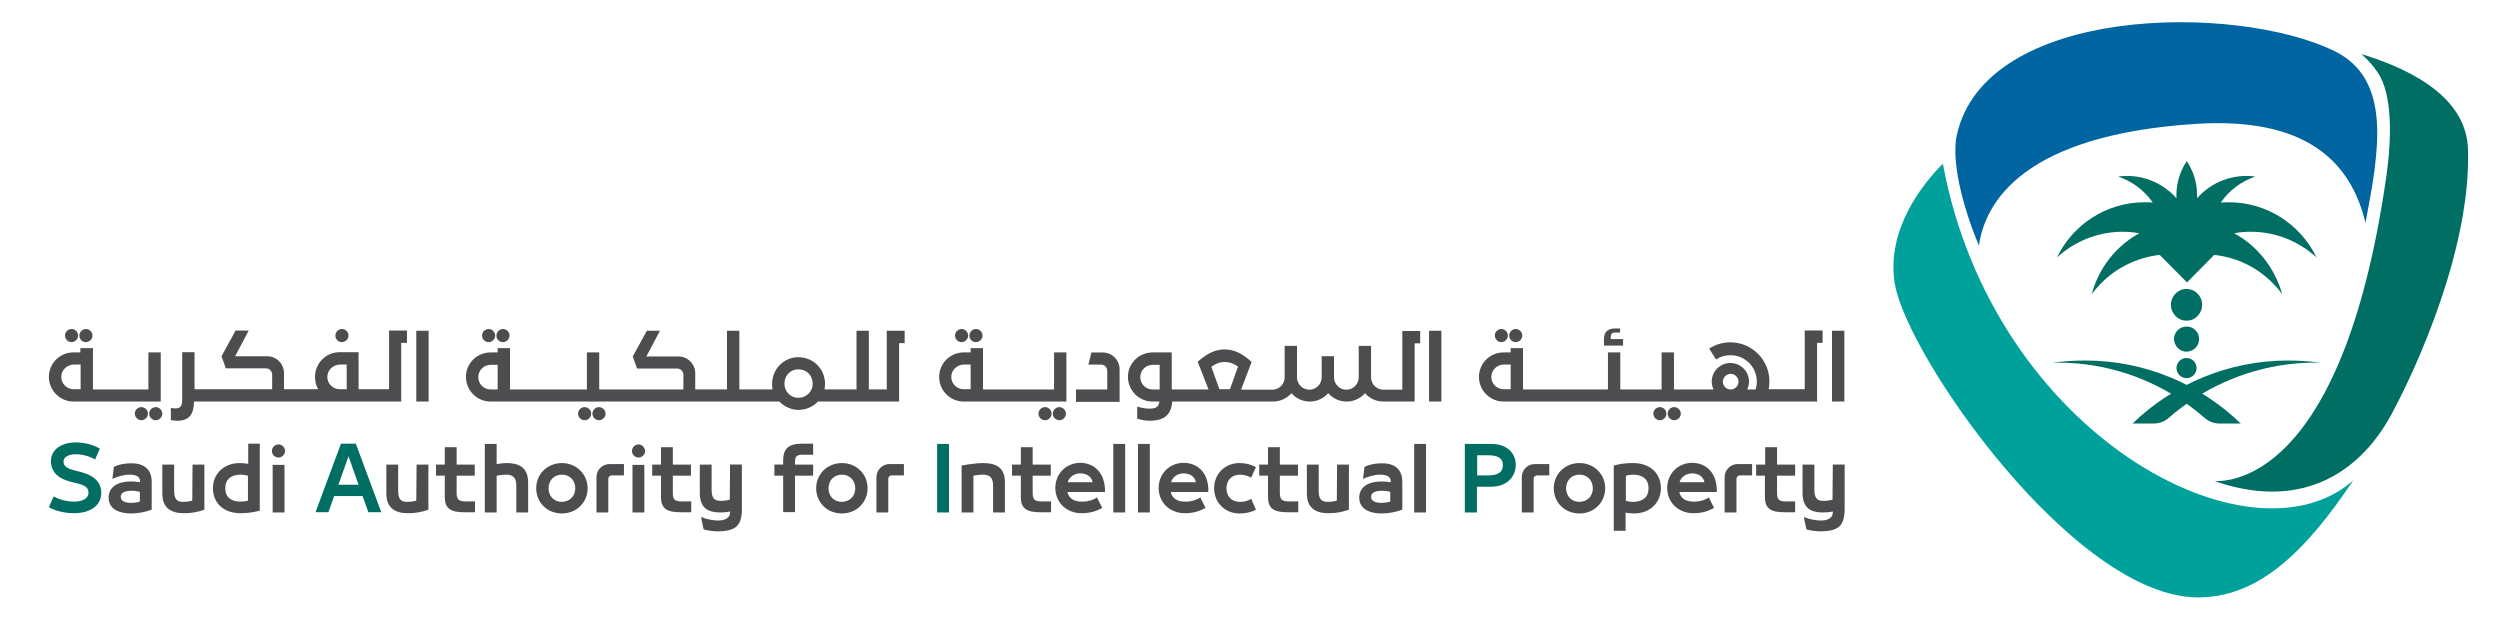 <svg xmlns="http://www.w3.org/2000/svg" xmlns:xlink="http://www.w3.org/1999/xlink" width="1000" zoomAndPan="magnify" viewBox="0 0 750 187.5" height="250" preserveAspectRatio="xMidYMid meet" version="1.0"><path fill="#4d4d4f" d="M 124.887 120.469 L 128.59 120.469 L 128.59 99.227 L 124.887 99.227 Z M 266.031 99.227 L 271.398 99.227 L 271.398 102.934 L 269.734 102.934 L 269.734 120.469 L 245.391 120.469 C 243.953 121.98 241.84 122.969 239.566 122.969 C 237.371 122.969 235.262 121.992 233.82 120.469 L 147.191 120.469 C 143.109 120.469 139.781 117.145 139.781 113.062 C 139.781 108.98 143.109 105.727 147.191 105.727 L 149.301 105.727 L 149.301 104.441 L 153.004 104.441 L 153.004 116.84 L 176.062 116.84 L 176.062 105.727 L 179.766 105.727 L 179.766 116.84 L 205.02 116.84 L 205.02 112.449 C 205.02 111.391 204.184 110.562 203.133 110.562 L 191.113 110.562 L 189.828 106.93 L 194.062 99.219 L 197.988 99.219 L 193.91 106.93 L 203.508 106.93 C 206.305 106.93 208.57 109.195 208.57 111.992 L 208.57 116.828 L 218.098 116.828 L 218.098 99.219 L 221.805 99.219 L 221.805 116.828 L 231.781 116.828 C 231.629 116.297 231.629 115.766 231.629 115.164 C 231.629 110.707 235.18 107.156 239.496 107.156 C 243.953 107.156 247.504 110.637 247.504 115.164 C 247.504 115.766 247.434 116.297 247.352 116.828 L 256.953 116.828 L 256.953 99.219 L 260.656 99.219 L 260.656 116.828 L 266.023 116.828 L 266.023 99.227 Z M 149.301 109.441 L 147.191 109.441 C 145.148 109.441 143.484 111.105 143.484 113.145 C 143.484 115.184 145.148 116.848 147.191 116.848 L 149.301 116.848 Z M 243.801 115.105 C 243.801 112.605 241.984 110.797 239.496 110.797 C 237.078 110.797 235.332 112.688 235.332 115.105 C 235.332 117.449 237.148 119.34 239.496 119.34 C 241.914 119.34 243.801 117.523 243.801 115.105 Z M 281.754 113.062 C 281.754 108.98 285.082 105.727 289.09 105.727 L 291.203 105.727 L 291.203 104.441 L 294.906 104.441 L 294.906 116.84 L 316.219 116.84 L 316.219 105.727 L 319.922 105.727 L 319.922 120.469 L 289.152 120.469 C 285 120.469 281.754 117.145 281.754 113.062 Z M 285.375 113.062 C 285.375 115.105 287.039 116.766 289.082 116.766 L 291.191 116.766 L 291.191 109.359 L 289.082 109.359 C 287.039 109.441 285.375 111.105 285.375 113.062 Z M 428.715 120.469 L 432.418 120.469 L 432.418 99.227 L 428.715 99.227 Z M 486.852 101.727 L 483.219 101.727 L 483.219 101.043 C 483.219 100.207 483.598 99.758 484.656 99.758 L 486.016 99.758 L 486.016 98.543 L 484.504 98.543 C 482.465 98.543 481.18 99.453 481.18 101.801 L 481.18 103.688 L 486.922 103.688 L 486.922 101.719 L 486.852 101.719 Z M 443.684 113.062 C 443.684 108.98 447.008 105.727 451.09 105.727 L 453.203 105.727 L 453.203 104.441 L 456.906 104.441 L 456.906 116.84 L 482.383 116.84 L 482.383 105.727 L 486.086 105.727 L 486.086 116.84 L 498.48 116.84 L 498.48 105.727 L 502.188 105.727 L 502.188 116.84 L 514.051 116.84 C 513.746 116.156 513.52 115.328 513.52 114.492 C 513.52 111.391 516.02 108.902 519.113 108.902 C 522.203 108.902 524.703 111.398 524.703 114.492 C 524.703 115.328 524.48 116.082 524.172 116.84 L 526.672 116.84 C 526.898 116.082 527.051 115.328 527.051 114.492 C 527.051 110.105 523.5 106.555 519.113 106.555 C 517.52 106.555 516.094 107.004 514.809 107.84 L 512.766 104.586 C 514.582 103.371 516.777 102.695 519.113 102.695 C 525.613 102.695 530.824 107.992 530.824 114.41 C 530.824 115.246 530.754 116 530.602 116.758 L 541.414 116.758 L 541.414 99.148 L 546.781 99.148 L 546.781 102.852 L 545.121 102.852 L 545.121 120.461 L 451.09 120.461 C 447.008 120.469 443.684 117.145 443.684 113.062 Z M 516.859 114.5 C 516.859 115.789 517.918 116.848 519.203 116.848 C 520.488 116.848 521.551 115.789 521.551 114.5 C 521.551 113.215 520.488 112.156 519.203 112.156 C 517.918 112.156 516.859 113.215 516.859 114.5 Z M 447.387 113.062 C 447.387 115.105 449.051 116.766 451.09 116.766 L 453.203 116.766 L 453.203 109.359 L 451.09 109.359 C 448.977 109.441 447.387 111.105 447.387 113.062 Z M 549.598 99.227 L 549.598 120.469 L 553.301 120.469 L 553.301 99.227 Z M 40.449 124.102 C 40.449 125.164 41.355 126.07 42.418 126.07 C 43.477 126.07 44.387 125.164 44.387 124.102 C 44.387 123.043 43.477 122.133 42.418 122.133 C 41.273 122.133 40.449 123.043 40.449 124.102 Z M 46.723 122.133 C 45.66 122.133 44.754 123.043 44.754 124.102 C 44.754 125.164 45.66 126.07 46.723 126.07 C 47.785 126.07 48.691 125.164 48.691 124.102 C 48.691 123.043 47.773 122.133 46.723 122.133 Z M 102.582 102.637 C 103.645 102.637 104.551 101.727 104.551 100.668 C 104.551 99.605 103.645 98.699 102.582 98.699 C 101.523 98.699 100.613 99.605 100.613 100.668 C 100.625 101.801 101.449 102.637 102.582 102.637 Z M 175.391 122.133 C 174.328 122.133 173.422 123.043 173.422 124.102 C 173.422 125.164 174.328 126.07 175.391 126.07 C 176.453 126.07 177.359 125.164 177.359 124.102 C 177.359 123.043 176.441 122.133 175.391 122.133 Z M 181.664 124.102 C 181.664 123.043 180.758 122.133 179.695 122.133 C 178.637 122.133 177.727 123.043 177.727 124.102 C 177.727 125.164 178.637 126.07 179.695 126.07 C 180.758 126.07 181.664 125.164 181.664 124.102 Z M 450.406 102.637 C 451.469 102.637 452.375 101.727 452.375 100.668 C 452.375 99.605 451.469 98.699 450.406 98.699 C 449.344 98.699 448.438 99.605 448.438 100.668 C 448.52 101.801 449.355 102.637 450.406 102.637 Z M 454.723 102.637 C 455.785 102.637 456.691 101.727 456.691 100.668 C 456.691 99.605 455.785 98.699 454.723 98.699 C 453.66 98.699 452.754 99.605 452.754 100.668 C 452.754 101.801 453.66 102.637 454.723 102.637 Z M 313.504 122.133 C 312.445 122.133 311.535 123.043 311.535 124.102 C 311.535 125.164 312.445 126.07 313.504 126.07 C 314.566 126.07 315.477 125.164 315.477 124.102 C 315.465 123.043 314.637 122.133 313.504 122.133 Z M 319.781 124.102 C 319.781 123.043 318.871 122.133 317.812 122.133 C 316.75 122.133 315.844 123.043 315.844 124.102 C 315.844 125.164 316.75 126.07 317.812 126.07 C 318.871 126.07 319.781 125.164 319.781 124.102 Z M 497.961 122.133 C 496.902 122.133 495.992 123.043 495.992 124.102 C 495.992 125.164 496.902 126.07 497.961 126.07 C 499.023 126.07 499.93 125.164 499.93 124.102 C 499.93 123.043 499.023 122.133 497.961 122.133 Z M 500.309 124.102 C 500.309 125.164 501.215 126.07 502.277 126.07 C 503.34 126.07 504.246 125.164 504.246 124.102 C 504.246 123.043 503.34 122.133 502.277 122.133 C 501.137 122.133 500.309 123.043 500.309 124.102 Z M 288.477 102.637 C 289.539 102.637 290.445 101.727 290.445 100.668 C 290.445 99.605 289.539 98.699 288.477 98.699 C 287.418 98.699 286.508 99.605 286.508 100.668 C 286.52 101.801 287.418 102.637 288.477 102.637 Z M 292.793 102.637 C 293.855 102.637 294.762 101.727 294.762 100.668 C 294.762 99.605 293.855 98.699 292.793 98.699 C 291.734 98.699 290.824 99.605 290.824 100.668 C 290.824 101.801 291.652 102.637 292.793 102.637 Z M 335.879 110.797 C 335.879 108.004 333.617 105.738 330.82 105.738 L 327.422 105.738 L 326.516 109.371 L 330.289 109.371 C 331.352 109.371 332.176 110.207 332.176 111.258 L 332.176 116.848 L 322.801 116.848 L 322.801 120.551 L 335.879 120.551 Z M 146.59 102.637 C 147.648 102.637 148.559 101.727 148.559 100.668 C 148.559 99.605 147.648 98.699 146.59 98.699 C 145.527 98.699 144.617 99.605 144.617 100.668 C 144.617 101.801 145.527 102.637 146.59 102.637 Z M 150.895 102.637 C 151.953 102.637 152.863 101.727 152.863 100.668 C 152.863 99.605 151.953 98.699 150.895 98.699 C 149.832 98.699 148.926 99.605 148.926 100.668 C 148.926 101.801 149.762 102.637 150.895 102.637 Z M 21.473 102.637 C 22.531 102.637 23.441 101.727 23.441 100.668 C 23.441 99.605 22.531 98.699 21.473 98.699 C 20.41 98.699 19.5 99.605 19.5 100.668 C 19.5 101.801 20.41 102.637 21.473 102.637 Z M 25.777 102.637 C 26.836 102.637 27.746 101.727 27.746 100.668 C 27.746 99.605 26.836 98.699 25.777 98.699 C 24.715 98.699 23.809 99.605 23.809 100.668 C 23.809 101.801 24.645 102.637 25.777 102.637 Z M 14.664 113.062 C 14.664 108.98 17.992 105.727 22 105.727 L 24.113 105.727 L 24.113 104.441 L 27.887 104.441 L 27.887 116.84 L 44.52 116.84 L 44.52 105.727 L 48.223 105.727 L 48.223 120.469 L 22.062 120.469 C 17.992 120.469 14.664 117.145 14.664 113.062 Z M 18.371 113.062 C 18.371 115.105 20.031 116.766 22.074 116.766 L 24.184 116.766 L 24.184 109.359 L 22.074 109.359 C 20.031 109.441 18.371 111.105 18.371 113.062 Z M 53.141 126.227 C 52.457 126.227 51.703 126.152 51.254 126 L 51.254 122.367 C 51.785 122.52 52.234 122.52 52.691 122.52 C 54.129 122.52 54.66 121.766 54.66 119.949 L 54.66 105.668 L 58.363 105.668 L 58.363 116.777 L 81.648 116.777 L 81.648 112.391 C 81.648 111.328 80.809 110.504 79.758 110.504 L 67.742 110.504 L 66.457 106.871 L 70.688 99.156 L 74.617 99.156 L 70.535 106.871 L 80.137 106.871 C 82.934 106.871 85.199 109.137 85.199 111.93 L 85.199 116.766 L 95.48 116.766 C 94.797 115.707 94.504 114.422 94.504 113.062 C 94.504 108.98 97.828 105.656 101.84 105.656 L 107.574 105.656 L 107.574 116.766 L 116.723 116.766 L 116.723 99.156 L 122.09 99.156 L 122.09 102.859 L 120.355 102.859 L 120.355 120.469 L 58.211 120.469 C 58.129 124.48 56.621 126.227 53.141 126.227 Z M 98.195 113.062 C 98.195 115.105 99.859 116.766 101.898 116.766 L 104.012 116.766 L 104.012 109.359 L 101.898 109.359 C 99.859 109.441 98.195 111.105 98.195 113.062 Z M 347.828 120.469 L 345.789 120.469 C 341.707 120.469 338.379 117.145 338.379 113.062 C 338.379 108.98 341.707 105.727 345.789 105.727 L 351.52 105.727 L 351.52 116.84 L 362.562 116.84 L 359.305 108.523 C 361.805 106.328 364.297 104.82 367.398 104.82 C 370.418 104.82 373.07 106.328 375.488 108.594 L 372.316 116.91 L 381.691 116.91 C 383.73 116.91 385.395 115.246 385.395 113.207 L 385.395 103.758 L 389.098 103.758 L 389.098 113.207 C 389.098 115.246 390.762 116.91 392.801 116.91 C 394.844 116.91 396.504 115.246 396.504 113.207 L 396.504 106.859 L 400.207 106.859 L 400.207 113.207 C 400.207 115.246 401.871 116.91 403.914 116.91 C 405.953 116.91 407.617 115.246 407.617 113.207 L 407.617 103.758 L 411.32 103.758 L 411.32 113.207 C 411.32 115.246 412.984 116.91 415.023 116.91 L 420.695 116.91 L 420.695 99.301 L 426.062 99.301 L 426.062 103.004 L 424.398 103.004 L 424.398 120.469 L 415.023 120.469 C 412.828 120.469 410.859 119.492 409.504 117.973 C 408.148 119.48 406.176 120.469 403.984 120.469 C 401.789 120.469 399.82 119.492 398.465 117.973 C 397.105 119.48 395.137 120.469 392.945 120.469 C 390.75 120.469 388.781 119.492 387.426 117.973 C 386.066 119.48 384.098 120.469 381.906 120.469 L 351.664 120.469 C 351.441 123.949 349.695 126.215 345.012 126.215 C 343.574 126.215 342.82 126.062 341.156 125.613 L 341.156 121.98 C 342.441 122.359 343.574 122.582 344.707 122.582 C 346.543 122.594 347.594 122.285 347.828 120.469 Z M 363.398 110.043 L 365.816 116.766 L 368.988 116.766 L 371.406 109.961 C 369.969 108.98 368.906 108.605 367.398 108.605 C 365.898 108.605 364.754 109.062 363.398 110.043 Z M 347.898 116.848 L 347.898 109.441 L 345.789 109.441 C 343.746 109.441 342.082 111.105 342.082 113.145 C 342.082 115.184 343.746 116.848 345.789 116.848 Z M 347.898 116.848 " fill-opacity="1" fill-rule="nonzero"/><path fill="#4d4d4f" d="M 45.508 144.59 L 45.508 152.906 C 43.691 153.59 41.426 154.039 39.305 154.039 C 35.754 154.039 32.582 152.754 32.582 149.273 C 32.582 146.102 35.305 144.438 39.234 144.438 C 39.988 144.438 40.969 144.508 42.031 144.66 L 42.031 144.438 C 42.031 142.844 40.672 142.395 38.703 142.395 C 37.266 142.395 35.07 143 33.715 143.684 L 34.164 140.051 C 35.297 139.449 37.266 138.988 39.223 138.988 C 42.785 138.918 45.508 140.426 45.508 144.59 Z M 41.957 147.539 C 41.273 147.387 40.367 147.23 39.539 147.23 C 37.723 147.23 36.215 147.68 36.215 149.047 C 36.215 150.336 37.57 150.863 39.316 150.863 C 40.223 150.863 41.203 150.711 41.957 150.488 Z M 57.68 150.18 C 56.621 150.488 55.793 150.559 55.039 150.559 C 53.07 150.559 52.242 149.805 52.242 147.16 L 52.242 139.375 L 48.691 139.375 L 48.691 148.07 C 48.691 152.527 51.488 153.965 55.191 153.965 C 57.691 153.965 59.273 153.59 61.312 152.906 L 61.312 139.375 L 57.762 139.375 Z M 74.383 133.102 L 77.934 133.102 L 77.934 153.211 C 76.199 153.66 74.23 153.965 72.188 153.965 C 66.895 153.965 63.875 150.711 63.875 146.477 C 63.875 142.242 67.047 138.918 71.965 138.918 C 72.566 138.918 73.477 138.988 74.465 139.141 L 74.465 133.09 L 74.383 133.09 Z M 74.383 142.703 C 73.547 142.477 72.793 142.395 72.188 142.395 C 69.395 142.395 67.578 143.754 67.578 146.477 C 67.578 149.203 69.395 150.488 72.188 150.488 C 72.871 150.488 73.629 150.414 74.383 150.18 Z M 81.801 153.742 L 85.352 153.742 L 85.352 139.457 L 81.801 139.457 Z M 124.887 150.18 C 123.824 150.488 123 150.559 122.242 150.559 C 120.273 150.559 119.449 149.805 119.449 147.16 L 119.449 139.375 L 115.898 139.375 L 115.898 148.07 C 115.898 152.527 118.695 153.965 122.398 153.965 C 124.898 153.965 126.477 153.59 128.52 152.906 L 128.52 139.375 L 124.969 139.375 Z M 136.988 147.914 L 136.988 142.703 L 142.426 142.703 L 142.426 139.375 L 136.988 139.375 L 136.988 134.164 L 133.438 134.164 L 133.438 139.375 L 130.793 139.375 L 130.793 142.703 L 133.438 142.703 L 133.438 149.129 C 133.438 152.527 135.172 153.672 139.18 153.672 L 142.508 153.672 L 142.508 150.414 L 139.488 150.414 C 137.66 150.414 136.988 149.805 136.988 147.914 Z M 151.871 138.918 C 151.117 138.918 150.059 139.07 148.996 139.223 L 148.996 133.172 L 145.445 133.172 L 145.445 153.73 L 148.996 153.73 L 148.996 142.703 C 149.977 142.551 150.965 142.395 151.719 142.395 C 153.832 142.395 154.895 143.152 154.895 145.793 L 154.895 153.73 L 158.445 153.73 L 158.445 144.812 C 158.453 140.051 155.504 138.918 151.871 138.918 Z M 176.289 146.477 C 176.289 150.711 172.961 154.039 168.574 154.039 C 164.188 154.039 160.863 150.781 160.863 146.477 C 160.863 142.242 164.188 138.918 168.574 138.918 C 172.891 138.918 176.289 142.242 176.289 146.477 Z M 172.586 146.477 C 172.586 144.285 171.074 142.395 168.574 142.395 C 166.074 142.395 164.566 144.285 164.566 146.477 C 164.566 148.742 166.074 150.559 168.574 150.559 C 171.004 150.488 172.586 148.754 172.586 146.477 Z M 189.746 153.742 L 193.297 153.742 L 193.297 139.457 L 189.746 139.457 Z M 201.848 147.914 L 201.848 142.703 L 207.285 142.703 L 207.285 139.375 L 201.848 139.375 L 201.848 134.164 L 198.297 134.164 L 198.297 139.375 L 195.652 139.375 L 195.652 142.703 L 198.297 142.703 L 198.297 149.129 C 198.297 152.527 200.031 153.672 204.039 153.672 L 207.367 153.672 L 207.367 150.414 L 204.348 150.414 C 202.449 150.414 201.848 149.805 201.848 147.914 Z M 218.926 149.887 C 217.863 150.191 217.039 150.262 216.281 150.262 C 214.312 150.262 213.488 149.508 213.488 146.863 L 213.488 139.375 L 209.938 139.375 L 209.938 147.844 C 209.938 152.527 212.508 153.742 216.141 153.742 C 217.047 153.742 218.027 153.672 219.016 153.438 L 219.016 153.742 C 219.016 155.406 217.508 156.16 215.312 156.16 C 213.957 156.16 211.684 155.711 210.324 155.098 L 211.078 158.801 C 212.211 159.18 214.102 159.402 215.16 159.402 C 220.832 159.402 222.566 157.668 222.566 152.598 L 222.566 139.367 L 219.016 139.367 Z M 234.953 138.008 L 234.953 139.367 L 232.312 139.367 L 232.312 142.691 L 234.953 142.691 L 234.953 153.648 L 238.504 153.648 L 238.504 142.703 L 243.941 142.703 L 243.941 139.375 L 238.504 139.375 L 238.504 138.691 C 238.504 137.184 238.812 136.426 240.617 136.426 L 243.941 136.426 L 243.941 133.102 L 240.547 133.102 C 236.617 133.102 234.953 134.613 234.953 138.008 Z M 260.277 146.477 C 260.277 150.711 256.953 154.039 252.562 154.039 C 248.176 154.039 244.852 150.781 244.852 146.477 C 244.852 142.242 248.176 138.918 252.562 138.918 C 256.953 138.918 260.277 142.242 260.277 146.477 Z M 256.574 146.477 C 256.574 144.285 255.062 142.395 252.562 142.395 C 250.066 142.395 248.555 144.285 248.555 146.477 C 248.555 148.742 250.066 150.559 252.562 150.559 C 255.062 150.488 256.574 148.754 256.574 146.477 Z M 294.906 138.918 C 293.395 138.918 290.672 139.223 288.477 139.672 L 288.477 153.73 L 292.027 153.73 L 292.027 142.703 C 293.008 142.551 293.996 142.395 294.754 142.395 C 296.863 142.395 297.926 143.152 297.926 145.793 L 297.926 153.73 L 301.477 153.73 L 301.477 144.812 C 301.559 140.051 298.539 138.918 294.906 138.918 Z M 309.801 147.914 L 309.801 142.703 L 315.238 142.703 L 315.238 139.375 L 309.801 139.375 L 309.801 134.164 L 306.25 134.164 L 306.25 139.375 L 303.609 139.375 L 303.609 142.703 L 306.25 142.703 L 306.25 149.129 C 306.25 152.527 307.984 153.672 311.996 153.672 L 315.32 153.672 L 315.32 150.414 L 312.301 150.414 C 310.402 150.414 309.801 149.805 309.801 147.914 Z M 331.492 147.609 L 320.23 147.609 C 320.68 149.578 322.27 150.488 324.535 150.488 L 324.914 150.488 C 326.422 150.488 328.309 149.887 329.074 149.203 L 330.668 152.375 C 329.156 153.211 327.27 153.965 324.465 153.965 C 319.922 153.965 316.598 150.711 316.598 146.406 C 316.598 142.02 319.922 138.844 324.156 138.844 C 328.473 138.918 331.645 142.102 331.492 147.609 Z M 327.789 144.66 C 327.41 142.926 325.973 142.02 324.086 142.02 C 322.199 142.02 320.758 143.152 320.312 144.66 Z M 333.992 153.742 L 337.543 153.742 L 337.543 133.184 L 333.992 133.184 Z M 341.398 153.742 L 344.949 153.742 L 344.949 133.184 L 341.398 133.184 Z M 362.488 147.609 L 351.227 147.609 C 351.676 149.578 353.266 150.488 355.531 150.488 L 355.91 150.488 C 357.418 150.488 359.305 149.887 360.07 149.203 L 361.664 152.375 C 360.152 153.211 358.266 153.965 355.461 153.965 C 350.918 153.965 347.594 150.711 347.594 146.406 C 347.594 142.02 350.918 138.844 355.152 138.844 C 359.539 138.918 362.715 142.102 362.488 147.609 Z M 358.785 144.66 C 358.406 142.926 356.969 142.02 355.082 142.02 C 353.195 142.02 351.754 143.152 351.309 144.66 Z M 372.02 142.395 C 373.305 142.395 374.438 142.773 375.344 143.305 L 376.785 140.133 C 375.344 139.375 373.762 138.918 371.867 138.918 C 367.477 138.918 364.234 142.172 364.234 146.477 C 364.234 150.781 367.488 154.039 371.867 154.039 C 373.836 154.039 375.344 153.66 376.785 152.906 L 375.344 149.648 C 374.438 150.254 373.305 150.559 372.02 150.559 C 369.52 150.559 367.938 148.965 367.938 146.477 C 367.938 144.059 369.52 142.395 372.02 142.395 Z M 383.957 147.914 L 383.957 142.703 L 389.395 142.703 L 389.395 139.375 L 383.957 139.375 L 383.957 134.164 L 380.406 134.164 L 380.406 139.375 L 377.762 139.375 L 377.762 142.703 L 380.406 142.703 L 380.406 149.129 C 380.406 152.527 382.141 153.672 386.148 153.672 L 389.477 153.672 L 389.477 150.414 L 386.457 150.414 C 384.641 150.414 383.957 149.805 383.957 147.914 Z M 401.047 150.18 C 399.984 150.488 399.156 150.559 398.402 150.559 C 396.434 150.559 395.609 149.805 395.609 147.16 L 395.609 139.375 L 392.059 139.375 L 392.059 148.07 C 392.059 152.527 394.852 153.965 398.555 153.965 C 401.055 153.965 402.637 153.59 404.676 152.906 L 404.676 139.375 L 401.129 139.375 Z M 420.695 144.59 L 420.695 152.906 C 418.879 153.59 416.613 154.039 414.492 154.039 C 410.941 154.039 407.77 152.754 407.77 149.273 C 407.77 146.102 410.492 144.438 414.422 144.438 C 415.176 144.438 416.156 144.508 417.219 144.66 L 417.219 144.438 C 417.219 142.844 415.859 142.395 413.891 142.395 C 412.453 142.395 410.258 143 408.902 143.684 L 409.352 140.051 C 410.484 139.449 412.453 138.988 414.41 138.988 C 417.98 138.918 420.695 140.426 420.695 144.59 Z M 417.074 147.539 C 416.391 147.387 415.484 147.23 414.656 147.23 C 412.84 147.23 411.328 147.68 411.328 149.047 C 411.328 150.336 412.688 150.863 414.43 150.863 C 415.34 150.863 416.32 150.711 417.074 150.488 Z M 424.258 153.742 L 427.809 153.742 L 427.809 133.184 L 424.258 133.184 Z M 481.555 146.477 C 481.555 150.711 478.23 154.039 473.844 154.039 C 469.457 154.039 466.129 150.781 466.129 146.477 C 466.129 142.242 469.457 138.918 473.844 138.918 C 478.23 138.918 481.555 142.242 481.555 146.477 Z M 477.852 146.477 C 477.852 144.285 476.344 142.395 473.844 142.395 C 471.344 142.395 469.832 144.285 469.832 146.477 C 469.832 148.742 471.344 150.559 473.844 150.559 C 476.344 150.488 477.852 148.754 477.852 146.477 Z M 498.27 146.477 C 498.27 150.711 495.094 154.039 490.176 154.039 C 489.574 154.039 488.738 153.965 487.676 153.812 L 487.676 159.25 L 484.125 159.25 L 484.125 139.672 C 485.863 139.141 487.832 138.918 489.871 138.918 C 495.238 138.918 498.27 142.172 498.27 146.477 Z M 494.562 146.477 C 494.562 143.754 492.75 142.395 489.953 142.395 C 489.27 142.395 488.516 142.551 487.758 142.703 L 487.758 150.262 C 488.598 150.488 489.352 150.57 489.953 150.57 C 492.82 150.488 494.562 149.203 494.562 146.477 Z M 515.051 147.609 L 503.789 147.609 C 504.238 149.578 505.828 150.488 508.094 150.488 L 508.473 150.488 C 509.98 150.488 511.867 149.887 512.633 149.203 L 514.227 152.375 C 512.715 153.211 510.828 153.965 508.023 153.965 C 503.48 153.965 500.156 150.711 500.156 146.406 C 500.156 142.02 503.48 138.844 507.715 138.844 C 512.102 138.918 515.195 142.102 515.051 147.609 Z M 511.336 144.66 C 510.961 142.926 509.523 142.02 507.633 142.02 C 505.746 142.02 504.309 143.152 503.859 144.66 Z M 533.109 147.914 L 533.109 142.703 L 538.547 142.703 L 538.547 139.375 L 533.109 139.375 L 533.109 134.164 L 529.559 134.164 L 529.559 139.375 L 526.836 139.375 L 526.836 142.703 L 529.477 142.703 L 529.477 149.129 C 529.477 152.527 531.211 153.672 535.223 153.672 L 538.547 153.672 L 538.547 150.414 L 535.527 150.414 C 533.723 150.414 533.109 149.805 533.109 147.914 Z M 549.75 149.887 C 548.691 150.191 547.863 150.262 547.109 150.262 C 545.141 150.262 544.312 149.508 544.312 146.863 L 544.312 139.375 L 540.762 139.375 L 540.762 147.844 C 540.762 152.527 543.332 153.742 546.965 153.742 C 547.875 153.742 548.852 153.672 549.844 153.438 L 549.844 153.742 C 549.844 155.406 548.332 156.16 546.141 156.16 C 544.781 156.16 542.508 155.711 541.148 155.098 L 541.906 158.801 C 543.039 159.18 544.926 159.402 545.988 159.402 C 551.66 159.402 553.395 157.668 553.395 152.598 L 553.395 139.367 L 549.844 139.367 Z M 262.93 143.152 L 262.93 153.73 L 266.48 153.73 L 266.48 143.684 C 266.48 143.078 266.93 142.621 267.543 142.621 C 268.98 142.621 271.176 142.621 271.176 142.621 L 271.176 139.223 L 266.785 139.223 C 264.746 139.223 262.93 140.957 262.93 143.152 Z M 178.941 143.152 L 178.941 153.73 L 182.492 153.73 L 182.492 143.684 C 182.492 143.078 182.941 142.621 183.551 142.621 C 184.992 142.621 187.184 142.621 187.184 142.621 L 187.184 139.223 L 182.879 139.223 C 180.676 139.223 178.941 140.957 178.941 143.152 Z M 456.539 143.152 L 456.539 153.73 L 460.09 153.73 L 460.09 143.684 C 460.09 143.078 460.539 142.621 461.148 142.621 C 462.59 142.621 464.781 142.621 464.781 142.621 L 464.781 139.223 L 460.395 139.223 C 458.273 139.223 456.539 140.957 456.539 143.152 Z M 517.387 143.152 L 517.387 153.73 L 520.938 153.73 L 520.938 143.684 C 520.938 143.078 521.387 142.621 522 142.621 C 523.438 142.621 525.633 142.621 525.633 142.621 L 525.633 139.223 L 521.246 139.223 C 519.203 139.223 517.387 140.957 517.387 143.152 Z M 83.535 133.324 C 82.473 133.324 81.566 134.234 81.566 135.297 C 81.566 136.355 82.473 137.266 83.535 137.266 C 84.594 137.266 85.504 136.355 85.504 135.297 C 85.504 134.234 84.668 133.324 83.535 133.324 Z M 191.562 133.324 C 190.5 133.324 189.594 134.234 189.594 135.297 C 189.594 136.355 190.5 137.266 191.562 137.266 C 192.621 137.266 193.531 136.355 193.531 135.297 C 193.449 134.234 192.621 133.324 191.562 133.324 Z M 191.562 133.324 " fill-opacity="1" fill-rule="nonzero"/><path fill="#006e63" d="M 30.387 147.844 C 30.387 151.773 26.91 153.965 22.227 153.965 C 19.348 153.965 16.398 153.211 14.664 152.148 L 16.105 148.895 C 17.543 149.805 20.031 150.488 22.156 150.488 C 24.652 150.488 26.543 149.648 26.543 147.762 C 26.543 146.027 25.031 145.418 22.613 144.887 L 20.949 144.438 C 17.246 143.527 15.277 141.336 15.277 138.316 C 15.277 134.988 18.297 132.723 22.766 132.723 C 25.336 132.723 28.203 133.48 29.949 134.613 L 28.512 137.867 C 27 136.887 24.734 136.273 22.684 136.273 C 20.715 136.273 19.055 137.031 19.055 138.469 C 19.055 139.824 20.031 140.508 22.309 141.109 L 24.043 141.559 C 27.52 142.395 30.387 144.211 30.387 147.844 Z M 106.746 133.102 L 114.379 153.66 L 110.52 153.66 L 108.785 148.824 L 100.246 148.824 L 98.512 153.66 L 94.656 153.66 L 102.289 133.102 Z M 107.574 145.426 L 104.551 136.887 L 101.531 145.426 Z M 454.723 139.449 C 454.723 142.844 452.305 146.027 447.164 146.027 L 443.082 146.027 L 443.082 153.742 L 439.449 153.742 L 439.449 133.184 L 447.164 133.184 C 452.375 133.102 454.723 136.203 454.723 139.449 Z M 450.867 139.527 C 450.867 137.488 449.426 136.582 446.406 136.582 L 443.152 136.582 L 443.152 142.629 L 446.406 142.629 C 449.051 142.621 450.867 141.867 450.867 139.527 Z M 281.141 153.742 L 284.691 153.742 L 284.691 133.184 L 281.141 133.184 Z M 281.141 153.742 " fill-opacity="1" fill-rule="nonzero"/><path fill="#0065a1" d="M 709.641 66.875 C 713.719 45.48 717.73 23.859 700.344 15.32 C 670.785 0.883 595.492 1.484 587.023 40.645 C 585.43 48.133 588.531 61.355 593.676 73.68 C 595.562 60.527 607.133 40.492 658.688 37.164 C 691.641 35.051 705.254 48.355 709.641 66.875 Z M 709.641 66.875 " fill-opacity="1" fill-rule="nonzero"/><path fill="#006e63" d="M 740.402 44.797 C 739.953 30.207 725.504 21.434 708.426 16.219 C 710.312 17.883 711.977 19.699 713.414 21.891 C 717.578 28.164 717.719 40.785 715.762 53.867 C 702.305 146.102 667.379 144.285 664.43 144.355 C 702.527 157.434 716.82 125.461 718.637 121.98 C 719.617 120.176 741.461 79.047 740.402 44.797 Z M 740.402 44.797 " fill-opacity="1" fill-rule="nonzero"/><path fill="#006e63" d="M 670.246 69.977 C 671.84 69.672 673.5 69.527 675.234 69.527 C 682.867 69.527 689.754 72.477 694.969 77.242 C 690.203 67.414 680.227 60.684 668.656 60.684 C 667.816 60.684 666.992 60.754 666.238 60.754 C 668.738 57.121 672.359 54.406 676.594 52.969 C 670.094 52.062 663.512 54.48 659.125 59.469 C 659.125 59.16 659.125 58.867 659.125 58.559 C 659.125 54.785 657.992 51.223 656.023 48.355 C 654.055 51.305 652.922 54.785 652.922 58.559 C 652.922 58.867 652.922 59.16 652.922 59.469 C 648.535 54.48 641.883 52.062 635.453 52.969 C 639.688 54.406 643.32 57.133 645.812 60.754 C 644.973 60.684 644.219 60.684 643.395 60.684 C 631.824 60.684 621.844 67.406 617.078 77.242 C 622.293 72.477 629.25 69.527 636.812 69.527 C 638.477 69.527 640.137 69.68 641.801 69.977 C 634.699 73.832 629.559 80.559 627.516 88.27 C 631.75 82.527 637.953 78.363 645.434 76.852 C 646.27 76.699 647.098 76.547 647.934 76.477 L 656.094 84.719 L 664.258 76.477 C 665.094 76.547 665.922 76.699 666.758 76.852 C 674.246 78.293 680.438 82.527 684.672 88.27 C 682.5 80.559 677.359 73.832 670.246 69.977 Z M 670.246 69.977 " fill-opacity="1" fill-rule="nonzero"/><path fill="#006e63" d="M 655.961 105.504 C 658.004 105.504 659.738 103.84 659.738 101.727 C 659.738 99.617 658.074 97.953 655.961 97.953 C 653.922 97.953 652.188 99.617 652.188 101.727 C 652.258 103.77 653.922 105.504 655.961 105.504 Z M 655.961 105.504 " fill-opacity="1" fill-rule="nonzero"/><path fill="#006e63" d="M 655.961 113.441 C 657.625 113.441 658.98 112.082 658.98 110.422 C 658.98 108.758 657.625 107.402 655.961 107.402 C 654.301 107.402 652.941 108.758 652.941 110.422 C 652.941 112.082 654.301 113.441 655.961 113.441 Z M 655.961 113.441 " fill-opacity="1" fill-rule="nonzero"/><path fill="#006e63" d="M 655.961 96.207 C 658.535 96.207 660.645 94.098 660.645 91.445 C 660.645 88.801 658.535 86.68 655.961 86.68 C 653.391 86.68 651.277 88.789 651.277 91.445 C 651.277 94.086 653.391 96.207 655.961 96.207 Z M 655.961 96.207 " fill-opacity="1" fill-rule="nonzero"/><path fill="#006e63" d="M 686.43 108.156 C 668.359 108.156 651.883 115.34 639.781 127.051 L 646.207 127.051 C 647.871 127.051 649.383 126.449 650.668 125.316 C 660.422 116.848 672.664 111.031 686.43 109.289 C 689.754 108.91 693.008 108.688 696.254 108.84 C 693.082 108.379 689.754 108.156 686.43 108.156 Z M 686.43 108.156 " fill-opacity="1" fill-rule="nonzero"/><path fill="#006e63" d="M 625.566 108.156 C 643.637 108.156 660.113 115.34 672.215 127.051 L 665.789 127.051 C 664.125 127.051 662.613 126.449 661.328 125.316 C 651.574 116.848 639.332 111.031 625.566 109.289 C 622.242 108.91 618.988 108.688 615.742 108.84 C 618.918 108.379 622.172 108.156 625.566 108.156 Z M 625.566 108.156 " fill-opacity="1" fill-rule="nonzero"/><path fill="#00a19b" d="M 582.859 49.113 C 577.34 54.633 565.77 68.465 568.422 85.027 C 571.902 106.574 622.254 179.219 659.441 179.219 C 677.582 179.219 691.641 165.535 706.008 144.07 C 675.316 171.422 597.898 130.379 582.859 49.113 Z M 582.859 49.113 " fill-opacity="1" fill-rule="nonzero"/></svg>